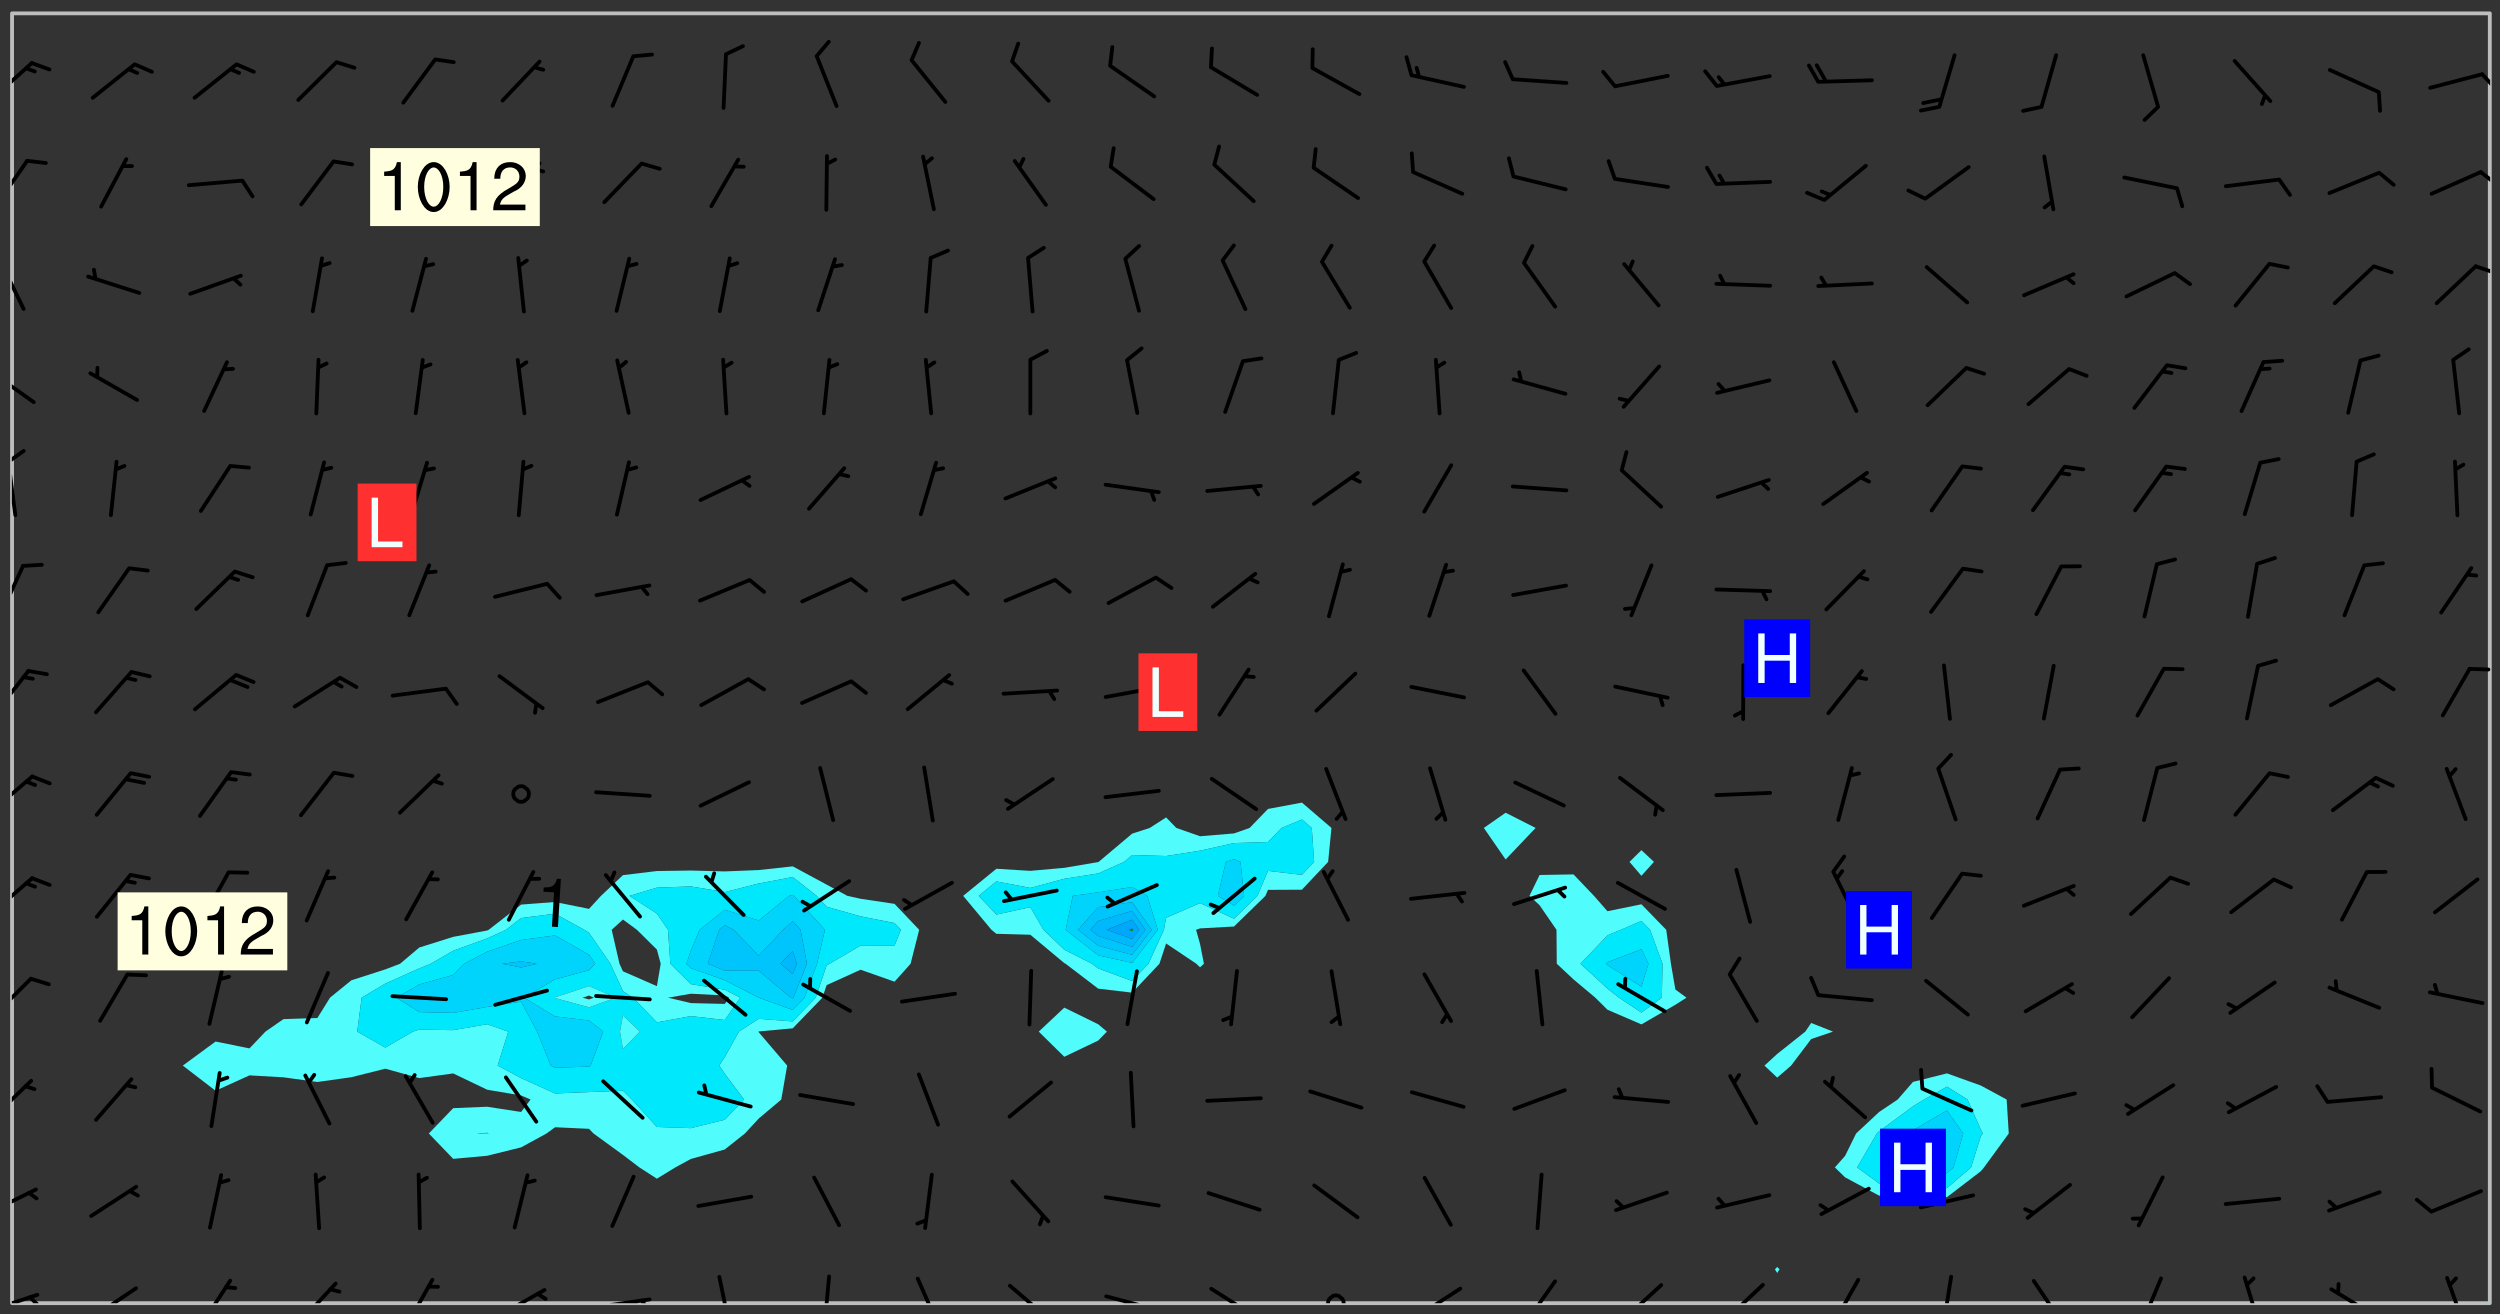 <svg xmlns="http://www.w3.org/2000/svg" role="img" xmlns:xlink="http://www.w3.org/1999/xlink" viewBox="142.45 309.95 326.84 171.84"><rect x="142.45" y="309.95" width="326.84" height="171.84" fill="#333333" stroke="none"/><defs><clipPath id="a"><path d="M144 311.672h1v168.656h-1zm0 0"/></clipPath><clipPath id="b"><path d="M144 311.672h324v168.656H144zm0 0"/></clipPath><clipPath id="c"><path d="M467 480h1v.328h-1zm0 0"/></clipPath><clipPath id="d"><path d="M467 311.672h1v168.656h-1zm0 0"/></clipPath><clipPath id="e"><path d="M144 478h4v2.328h-4zm0 0"/></clipPath><clipPath id="f"><path d="M146 479h2v1.328h-2zm0 0"/></clipPath><clipPath id="g"><path d="M154 478h7v2.328h-7zm0 0"/></clipPath><clipPath id="h"><path d="M168 477h5v3.328h-5zm0 0"/></clipPath><clipPath id="i"><path d="M181 477h6v3.328h-6zm0 0"/></clipPath><clipPath id="j"><path d="M195 477h5v3.328h-5zm0 0"/></clipPath><clipPath id="k"><path d="M207 478h7v2.328h-7zm0 0"/></clipPath><clipPath id="l"><path d="M212 478h3v2.328h-3zm0 0"/></clipPath><clipPath id="m"><path d="M220 479h8v1.328h-8zm0 0"/></clipPath><clipPath id="n"><path d="M226 479h2v1.328h-2zm0 0"/></clipPath><clipPath id="o"><path d="M236 476h3v4.328h-3zm0 0"/></clipPath><clipPath id="p"><path d="M249 476h3v4.328h-3zm0 0"/></clipPath><clipPath id="q"><path d="M262 476h4v4.328h-4zm0 0"/></clipPath><clipPath id="r"><path d="M274 477h7v3.328h-7zm0 0"/></clipPath><clipPath id="s"><path d="M286 479h9v1.328h-9zm0 0"/></clipPath><clipPath id="t"><path d="M300 478h7v2.328h-7zm0 0"/></clipPath><clipPath id="u"><path d="M315 479h4v1.328h-4zm0 0"/></clipPath><clipPath id="v"><path d="M327 478h7v2.328h-7zm0 0"/></clipPath><clipPath id="w"><path d="M341 477h6v3.328h-6zm0 0"/></clipPath><clipPath id="x"><path d="M354 477h6v3.328h-6zm0 0"/></clipPath><clipPath id="y"><path d="M367 477h7v3.328h-7zm0 0"/></clipPath><clipPath id="z"><path d="M381 477h5v3.328h-5zm0 0"/></clipPath><clipPath id="A"><path d="M396 476h2v4.328h-2zm0 0"/></clipPath><clipPath id="B"><path d="M408 477h5v3.328h-5zm0 0"/></clipPath><clipPath id="C"><path d="M422 476h4v4.328h-4zm0 0"/></clipPath><clipPath id="D"><path d="M435 476h4v4.328h-4zm0 0"/></clipPath><clipPath id="E"><path d="M446 478h8v2.328h-8zm0 0"/></clipPath><clipPath id="F"><path d="M462 476h4v4.328h-4zm0 0"/></clipPath><clipPath id="G"><path d="M144 465h4v4h-4zm0 0"/></clipPath><clipPath id="H"><path d="M144 451h3v6h-3zm0 0"/></clipPath><clipPath id="I"><path d="M144 437h3v7h-3zm0 0"/></clipPath><clipPath id="J"><path d="M144 424h3v6h-3zm0 0"/></clipPath><clipPath id="K"><path d="M144 411h3v6h-3zm0 0"/></clipPath><clipPath id="L"><path d="M144 397h3v7h-3zm0 0"/></clipPath><clipPath id="M"><path d="M465 397h3v1h-3zm0 0"/></clipPath><clipPath id="N"><path d="M144 383h2v8h-2zm0 0"/></clipPath><clipPath id="O"><path d="M144 370h1v8h-1zm0 0"/></clipPath><clipPath id="P"><path d="M144 368h2v3h-2zm0 0"/></clipPath><clipPath id="Q"><path d="M144 358h4v5h-4zm0 0"/></clipPath><clipPath id="R"><path d="M144 343h2v8h-2zm0 0"/></clipPath><clipPath id="S"><path d="M465 344h3v2h-3zm0 0"/></clipPath><clipPath id="T"><path d="M144 330h3v7h-3zm0 0"/></clipPath><clipPath id="U"><path d="M466 332h2v3h-2zm0 0"/></clipPath><clipPath id="V"><path d="M144 317h3v7h-3zm0 0"/></clipPath><clipPath id="W"><path d="M466 319h2v3h-2zm0 0"/></clipPath><g id="X" clip-path="url(#clip1)"><path fill="#fff" fill-opacity="0" fill-rule="evenodd" d="M0 0h1000v1000H0zm0 0"/><path fill="#d3d3d3" fill-opacity="0" fill-rule="evenodd" d="M162.152 355.867l-.234.293.059.234.117.172.176.234.293.348.113.059.117-.172.059-.234.176-.176.465-.176h.699l.234.293.289.816.059.176.176.23.352.234.699.699.172.176.234.348.234.41.289.582.41.465.23.234.234.176.117.23.176.293.172 1.164v.234l.059.289.059.117.117.117.348.41.117.172.176.176.176.234.117.172.172.352.059.234.234.406.234-.059-.176.176-.059.93h-.582l-.234-.113-.348.113-.117.117-.059.293-.059.176-.117.172-.465.293-.059.234-.059.113v.645l.059.172v.41l.059.059v.406l.059.406.117.176.059.059.23.641-.059.293v.699l-.059.582v.234l-.059.23-.055.352v1.922l.055.117h.426l-.367.117-.023.352.891 1.168 1.742.539 1.34.359v.539l.09.809.535.715 1.52.27.891-.086.09 1.164.535.18 1.16-.18 2.055-.984 1.16-.363 1.879-.176 1.695-.18-.18.719-1.516.086-1.25.09-.805.27-1.074.809.27.719.535.898-.18.625-.266.809.266 1.078.625.898.805.18 1.25-.18-.266.723.098.504.055.293v.172l.059.293v.406l.176.117.352.117h.406l.293-.176.113-.117.059-.117.117-.23.059-.176.352-.465.23-.176.176-.059.176.059.059.176.117.988.055.469.059.172.117.234.176.059.816.059h.289l.117.234.059.406.059.352v1.105l.117.293.117.348.289.699.176.352.582.754.352.176.172.059.469.234.641.465.348.234.293.176.293.055.23.062.816.348.293.176.113.172.352.352.117.176.523.641v.289l.059.352v.348l.059.352.059.289.117.059.172.059h.176l.582.234.176.117.176.289.176.234.113.234.293.23.117.117v.41l.059.055.289.234.234.117.059.117.117.172.059.117.23.234.059.176.234.059.117.059-.117.113-.059.117v.117l-.117.293-.117.289v.582l.176.117.117.059.059.117.117.117.113.059.176.348.059.352.059.406v.176l-.059.176-.117.699v.172l.117.176.293.293h.406l.176.117.117.172.117.293v.234h-.527l-.23-.234h-.234l-.176.059-.059.699.059.348.117.176.176.41.117.23.289.469.176.055h.523l.234.059.758.641.059.293v.234l.059.059.23.348v.352l-.117.172v.293l.293.289.293.176.172.059.293.176.293.117.582.406.289.234.293.176.219.16.016.012.23.176.641.523.176.234.117.176.176.176.113.172v.641l.117.176.469.117.582.117.234.059.23.113.293.117.113.059.586.352.289.172.176.062.176.055.176.059.699.352.289.176.234.055.289.176.234.117.641.406.293.117.172.059.234.059.41.059.23.059.234.117.059.172-.41.176.469.059.059.293.113.234.176.055.234.059.176.059.406.117.641.234.117.172.059.234v.176l-.059.117-.059.406.234.234.117.059.348.117.641.23.176.117.289.117.176.176.234.465.582 1.105.176.176.348.176.176.117.352.117 1.047.523.234.059.465.113.293.059.465.176.758.582.234.234.348.465.176.176.289.234.816.699.293.176.289.289.293.176.293.289.695.641.176.176.293.234.289.234.469.289.641.582.348.234.234.293.348.348.352.465.934.992.348.406.117.176.234.059.113.117.645.176.23.113.234.059.293.176.23.117.934.699.406.406.234.176.406.176.234.117.816.348.348.234.234.117.293.289.23.117.758.352.352.172.23.059.293.117.234.059.871.176h.816l.469.23.172.059.875.699.465.117.293.059.176.059.23.059.469.059.348.059.352.059.406.059h.293l.172.059v.23l.176.176h.293l.348.059.352.059.699.117h.641l.465-.234.293-.176.172-.117.41-.172.289-.176.934-.465.469-.293.523-.293.465-.172.465-.176 1.051-.465.289-.117.41-.117.289-.117.527-.176 1.516-.699.582-.348.289-.059.293-.059.348-.117.875-.23.352-.117h.113l.234-.059.875-.234.234-.059h.812l.352-.059.816-.117.172-.059.352-.055.293-.059.23-.059.816-.176.176-.059h.348l.234-.059.465-.117.758-.172.234-.059h.348l.41-.117.289-.059 1.285-.059h.289l.41-.059.23-.059h.176l.875-.117h.406l.41-.117h.348l.352-.113.871-.059h1.75l1.047.289.41.117.289.117.352.117.289.117 1.051.172.289.059h.293l.293.059.172.059.41.059.172.059.117.059h.117l.117.059.352.059h.113l.41.066 1.922.395 1.926.395 1.52.449 1.695.719 2.145.805 1.605-.719 1.43-.805 1.16-1.078 1.25-.449 3.035-.719 1.875-.359 2.145-1.348 2.234-1.254 2.5-1.258 1.695-.449 1.785-.18 1.16-.27.625.539 1.34-.27.715-.988.984-1.344.445-.18.805-.359 1.875-.539 1.785-.449 1.25-.27 1.16-.09 1.699-.09 1.961-.27 1.25-.09h.539l.625-.09h.891l2.145-.18 2.41-.18 2.59-.09 1.695.18 1.609.09 1.43.359 1.16.719 1.875.988 1.16 1.527.266.715.629.09.355.898.535.539.535 1.527 1.074.359h.535l-.805.535.09 1.707.715 2.695.891.805.895.988.715 1.258 1.785.539 1.52-.18.355 1.344 1.609-.805.98-.539.27.27.316-.215.219-.145.801.449.449-.359h.355l.535-.27.539-.719.535-.27.625-.988 1.16.449.84.371 1.395.617 1.695-.18h1.605l1.785.09.18-1.707.535-1.344.805.27.492.848.402.406-.09.539v.359l.715.449.711-.27h1.43l.359.988.445 1.258.715 1.344 1.25.629 1.695.629.715-.18.18-.539.98-.09.449.359.086 1.258-.266.629-.535.18v.539l.715.984.266.539.984.988.801 1.078-.266.359-.09.898-.625 2.332-.355 2.066-.09 1.793-.18.719-.09.539v1.438l-.98 1.883-.359 1.707-.535.898-.805 1.168-.266.539 2.055 1.254.086.359-.355.539-.09-.18v.809l.09 1.438-.445.715-1.074.094-.266.715.535.898.805.719 1.16.809 1.34.27.445.359-.355.449-1.789-.09-1.25-.449-.715-.719-.625-.09-.176 3.59-.188 1.309h89.359V311.703h-55.27v49.082l.762.125 3.289.543 2.023 2.836v2.754l2.352.332 2.348.332h4.051l-1.379 4.16-2.023.707-2.023.703-.543.344-2.594 1.617-.188.117-2.023-2.078-.73-2.742-2.672-2.078-1.375-3.5-.066-.082-1.957-2.672 2.75-1.418v-49.082H294.422v91.414l.117.031.133.012.074.074.105.047.09.059.086.059.09.059.297.297.059.09.031.117.027.117.016.137-.031.117-.059.09-.059.086-.043.105-.047.102-.027.121v.145l.176.27.148.148.074.086.074.074.043.105.062.09.059.086.043.105.059.09.047.102.043.105.059.086.117.18.074.074.062.086.059.09.043.105.059.09.059.086.062.09.059.09.043.102.117.18.074.074.059.086.074.074.09.059.105.047h.148l.133-.016.133.016.102-.047.074-.074.047-.102-.016-.133v-.148l-.047-.105-.027-.117-.047-.102-.027-.121-.043-.102-.062-.09-.043-.102-.043-.105-.031-.117-.016-.133-.012-.137.086-.059.059-.086.121-.031.043.105.016.133v.117l.059.102.059.09.09.059.148.148.059.09.043.105-.012.102.086.059.105.047.086.059.09.059.074.074-.117.027-.105.047-.086.059-.074.074-.059.09-.062.086-.027.121-.047.102-.043.105-.031.117-.012.133-.016.133v.148l.027.117.047.105.043.102.059.09.074.074.09.059.074.074.09.059.059.09.043.105.047.102.117.031.133.016h.148l.117-.031.105.043.043.105.047.102.027.121L299.5 410l.027.117.031.121.027.117.105.043.102.047.133-.016.148.148.062.086.074.074.07.074.09.062.105.043.102.043.117.031.137.016.117-.031.074-.074.027-.117-.012-.133-.031-.121-.027-.117.043-.105h.117l.09.062.117.027h.148l.133.016h.148l.133.016.133-.016h.148l.133-.016.133-.012.137.012.117-.027.133-.016.191-.059-.059.176-.016.133-.027.121-.016.133-.059.086-.133.016-.105.047-.105.043-.117.031-.117.027-.266.031h-.148l-.133.016-.074.074.059.086.148.148.117.18.074.07.09.062.09.059.086.059.09.059.102.043.105.062.105.043.086.059.105.047.102.043.18.117.059.09-.043.102-.047.105.016.133.223.223.059.09.043.102.031.121.043.102.016.133.031.117.012.137.031.117.148.148.102.043.105.043.117.031.133.016.137.016h.117l.117-.031.09-.059.043-.105.047-.102.043-.105.031-.117.012-.133v-.148l-.012-.133-.016-.133-.031-.117-.043-.105-.047-.105-.043-.102-.043-.105-.016-.133.016-.133.027-.117.031-.117.027-.121.047-.102.09-.059.086-.062.074-.074.09-.059.223-.223.059-.086.074-.074.117-.18.059-.086v-.148l-.074-.074-.102-.047-.105-.043-.102-.043-.059-.09-.047-.105-.027-.117.09-.059.117-.031.102-.043.18-.117.148-.148.012-.133-.012-.105-.09-.059-.133.016h-.148l-.133.016-.133-.016-.121-.031-.086-.059-.074-.074-.059-.09-.062-.086-.117-.18-.059-.086.031-.121.086-.059.121-.031.059-.086v-.121l-.031-.117-.059-.09-.059-.086-.047-.105-.027-.117-.016-.133.059-.09.074-.074.09-.059.117-.18.074-.074.059-.086.148-.148.121-.031.133-.016.133.016.074.074.043.105.016.133-.031.117-.117.031-.133.012-.148.148-.043.105-.047.102-.027.121-.031.117v.148l.031.117.043.105.059.09.074.07.074.074.117.031.121.027.117-.027.133-.016h.117l.09.059.074.074.047.105.059.086.102.047.133.016.105.043.086.059-.012.105-.074.074-.18.117-.059.09-.09.059-.07.074-.074.074-.062.09-.027.117-.016.133.016.133-.016.133v.148l.016.133.027.117.031.121.074.074.09.059.086.059.09.059.117.031v.086l-.102.047-.09.059-.266.031-.117.027h-.148l-.105.043-.102.047-.059.09-.062.234-.012.133-.031.121-.016.133v.293l-.012.133.012.137.016.133.133.016.133.012.121.031.086.059.074.074.047.105.043.102.016.133v.445l-.016.133v.445l.031.266.027.117.016.133.031.117.086.211.031.266v.148l-.031.117-.027.117-.031.121-.027.117-.031.117-.031.121-.012.133-.016.133.09.059.117-.031.102.016.047.105-.031.266v.441l-.043.105-.047.105-.043.102-.043.105-.059.086-.031.121-.043.117-.031.117-.016.133.016.133.059.09.105.047.086.059.059.086-.012.137-.031.117-.043.102v.445l-.016.133v.148l-.031.117-.043.105-.027.117-.047.105-.043.102-.031.121-.027.117-.031.133-.031.117-.027.117-.043.105-.031.117-.031.121-.012.133-.016.133v.297l.027.117v.148l.047.398.027.117.059.09.121.031h.148l.133-.016.059.09v.117l-.059.09-.09.059-.102.043-.105.047-.09.059-.086.059-.137.016-.117-.031-.133-.016-.102.047-.062.086-.012.137-.016.133-.031.117-.027.117-.016.133-.031.121v.297l.016.133.031.117v.148l.012.133v.148l-.027.117-.047.102-.027.121-.031.117-.059.09-.074.074-.102.043-.105.047-.117.027-.121.031-.102-.047.059-.086.105-.047.027-.117.031-.117.027-.121.031-.117v-.148l.016-.133-.031-.117-.043-.105-.105.016-.074.074-.102.043-.09.062-.074.074-.043.102-.016.133-.031.117L304.25 426l-.031.117-.027.117-.031.121-.027.117-.031.117-.043.105-.09.059h-.09l-.117-.031-.031-.086.016-.137-.031-.117v-.148l-.012-.133v-.148l-.062-.234-.027-.121-.043-.102-.047-.105-.059-.086-.059-.09-.043-.105-.062-.086-.148-.148-.07-.074-.105-.047-.105-.043-.102-.043-.297-.297-.09-.074-.086-.059-.105-.043-.09-.062-.086-.059-.105-.043-.09-.059-.086-.062-.074-.07-.105-.047-.086-.059-.105-.043-.09-.062-.102-.043-.105-.043-.086-.059-.105-.047-.105-.043-.102-.047-.09-.059-.102-.043-.105-.043-.09-.062-.117-.027-.133-.016-.133.016H299.75l-.133.016-.117-.031-.09-.059-.074-.074-.09-.059-.102-.047h-.148l-.121-.027-.102-.043-.074-.074-.117-.18-.09-.059-.102-.043-.09-.062-.105-.043-.09-.059-.086-.059-.105-.047-.059-.086-.059-.09-.043-.105-.047-.102-.074-.074-.086-.059-.074-.074-.09-.059-.223-.223-.043-.105-.031-.266.105-.043h.145l.105.043.074.074.09.059.086.059.105.047.09.059.148.148.07.074.148.148.062.086.074.074.086.059.074.074.09.062.09.059.086.059.27.176.102.047.105.043.102.043.047-.074.059-.086.074-.074.07-.074.105.043.074.074.059.09.043.102.047.105.043.105.121.027.117-.027.074-.09.043-.105.059-.09.074-.074.105-.043.117-.027.133.012.09.059.148.148.059.09.043.105.047.102.043.105.043.102.105.047.105.043.133.016.086-.059.059-.09.074-.074.105-.043.117.027.105.047.102.043.105.043.102.047.18.117v.117l-.016.133.016.133.016.137.059.086.102.047.121.027.117.031h.148l.117-.031.059-.09.18-.117.059-.09.074-.074.059-.086.117-.18.18-.117.117.031.09.059.043.074-.016.133v.117l.09.059h.148l.133-.016.133-.012.266-.031.105-.043.117-.031.121-.027.074-.074.07-.074.062-.09-.016-.105-.047-.102-.102-.043-.105-.016-.117.027-.266.031h-.148l-.074-.074-.09-.059-.117-.031-.117-.027-.133-.016h-.148l-.133.016h-.297l-.105-.047-.148-.148-.043-.102-.059-.09.223-.223.086-.059.105-.043.117-.031.133-.016.133.016.137.016.102.043.133-.012.09-.062.102-.043.062-.09-.047-.102-.09-.059-.117-.031-.102-.043-.059-.09-.062-.09v-.117l.016-.133.105-.047.074-.07v-.121l-.09-.059-.031-.117.09-.059.074-.074.043-.105.059-.09.047-.102.016-.133v-.148l-.047-.105-.043-.102-.09-.059-.133-.016-.102-.043-.137-.016-.117-.031h-.445l-.133-.016-.133-.012-.133-.016-.117-.031h-.148l-.133-.016-.133-.012-.266-.031-.121-.043-.086-.059-.074-.074v-.148l.012-.133.105-.047.102-.043.133-.016h.152l.133-.016h.293l.121.031.102.043.09.059.234.062.121-.047.09-.059.102-.043.133-.016.105.043.102.047.133.012.121-.027h.145l.121-.031.117-.027.105-.047.074-.074.086-.059.148-.148.059-.086.047-.105.027-.117.016-.105-.102-.043-.09-.059-.117-.031-.105-.043-.09-.062-.074-.086-.074-.074-.102-.043-.105-.047-.102-.043-.059-.09-.047-.102-.086-.211-.062-.086-.059-.09-.074-.074-.086-.059h-.27l-.117.031-.09.059-.102.043-.133.016-.105-.016-.027-.117-.062-.09-.117-.031-.102-.043-.148-.148-.031-.117-.016-.105.074-.074.18-.117.117-.027.117-.031.137.016.102.043.105.043.102.047.105.043.117.031.133.016.117.027.133.016.105-.016.09-.059-.074-.074-.105-.043-.074-.074-.074-.09-.148-.148-.086-.059-.09-.059-.074-.074-.09-.059-.102-.047-.121-.027-.102-.047-.105-.043-.117-.031-.102-.043-.121-.031h-.148l-.117.031-.105.043-.086.062-.18.117-.086.059-.09.059-.105.047-.086.059-.105.043-.102.043-.105.047-.074.074-.059.09-.059.086-.047.105-.059.086-.074.074-.133-.012-.117-.031h-.117l-.074.074-.09.059-.074.074-.09.059-.086.059-.105.047-.102.043-.137.016-.102-.043-.148-.148-.105-.047h-.086l-.105.047-.102.043-.121.031-.117-.031-.074-.074v-.117l.031-.121.074-.07.059-.09.074-.074.117-.031.105-.043h.293l.133-.016.137-.016.102-.043.09-.059.102-.047.09-.059.133-.012.09.059.133.012.09-.059.086-.059.105-.043.09-.059.086-.062.09-.059.148-.148.059-.086.059-.09.105-.043.133-.016.117.027.121.031.059-.059.059-.09.031-.266.027-.117.105.012.133.016.102-.043.09-.059.059-.09.074-.074.059-.09.047-.102.012-.133-.012-.133-.047-.105-.148-.148-.059-.09-.059-.086-.043-.105v-.445l.016-.133v-.148l.012-.133-.059-.059-.09.059-.102-.043-.18-.117-.086-.059-.062-.09-.059-.09-.074-.074-.086-.059-.121.031-.102.012-.105.047-.086.059-.105.043-.148.148-.09.059-.086.059-.09.062-.105.043-.133.016v-.121l.105-.043.117-.031.074-.07.043-.105v-.148l-.027-.117-.148-.148-.133-.016h-.148l-.117.031-.105.043-.102.043-.09.062-.117.027-.074-.074.012-.133-.043-.102-.043-.105-.09-.059-.117.027-.121.031-.117.031-.102.043-.121.031-.102.043-.105.043-.09.059-.102.016v-.117l.016-.133-.059-.09-.074.043-.148.148-.059.09-.074.074-.047.105-.043.102-.074.074-.059.09-.074.074-.059.086-.074.074-.09.062-.074.07-.074.074-.102.016-.133.016-.105-.043v-.121l.148-.148.043-.102.059-.09.047-.102.043-.105.059-.09.031-.117.043-.102.031-.121.027-.117.047-.105.043-.102.043-.105.074-.07.09-.062.09-.059.102-.043h.297l.266-.031.105-.043-.074-.074-.117-.031-.105-.043-.09-.059-.102-.047-.09-.059-.102-.043-.105-.043-.09-.062-.086-.059-.105-.043-.102-.043-.121-.031-.117-.031-.102-.043L297.5 410.25l-.102-.043-.09-.059-.043-.105-.016-.133.102-.043.133-.016.137.016.133-.016.102-.043.059-.09.016-.105-.09-.059-.074-.074-.102-.043-.09-.059-.148-.148-.043-.105-.016-.133v-.293l-.059-.09-.09-.059-.074-.074-.043-.105-.031-.117-.059-.09-.074-.074-.117-.027-.074-.074-.09-.059-.09-.062-.086-.059-.074-.074-.059-.086-.047-.105-.086-.059-.148-.148-.195-.059-.133.016-.102.043-.074.074-.047.102-.043.105-.059.09-.059.086-.297.297-.09.059h-.086l-.062-.086-.043-.105.031-.117.059-.09.027-.117-.012-.133-.09-.062-.105.047-.117.027-.117.031-.27.176-.102.047-.117.027-.105.047-.09.059-.102.043-.059-.086-.047-.105.016-.133.047-.105.07-.074.074-.07.059-.09v-.148l-.043-.105h-.238l-.102.047-.031.117-.027.117-.031.121-.074.043-.133.016-.074-.047-.043-.102-.043-.105-.047-.102-.043-.105-.121.031-.102.043-.133.016-.117.031-.105.043-.09.059-.102.047-.121.027-.133.016-.102-.043-.059-.09-.047-.105-.043-.102-.043-.105v-.117l.059-.09.086-.059.18-.117.102-.047.105-.043.105-.059.102-.043.09-.062.102-.043.105-.059.102-.047.09-.059.105-.043.102-.043.09-.062.102-.043.137-.016.117.031.102.043.121.031.102.043.105.047.102.043.105.043.102.047.105.043.102.043.105.047.086.059.105.043.117.031.105.043.102.047.09.059.105.043.102.043.105.047.117.027.102.047.121.027h.148l.086-.059.016-.102.059-.09-.027-.117-.074-.074-.117-.18-.074-.074-.09-.074-.18-.117-.086-.059-.105-.043-.102-.047-.27-.176-.059-.09-.074-.074-.059-.09-.043-.102-.031-.117-.016-.137v-.562l-.012-.133-.016-.133-.031-.117-.016-.133-.012-.133-.031-.121-.223-.223-.059-.086-.016-.105.031-.117.133-.016v-91.414H172.992v1.453l-.059.234-.352 1.051-.172.523-.117.348-.176.41-.117.172-.234.293-.23.059h-.352l-.117.059-.23.406v.293l.117.176.23.23.117.234.641.758.293.465.176.234.23.352.234.348.641.816.176.465.172.41.117.695.176.469.117 1.398.059.465v.875l.117 1.047v4.781l-.059.465-.352 1.281-.176.523-.113.41-.352.93L172.934 336l-.234.582-.117.176-.172.348-.176.406-.352.816-.059.293-.113.293-.117.289-.059.176-.117.875-.059.406-.059.117-.059.176-.059.172-.23.527-.117.172v.234l-.117.234-.059.172-.176.586v.289l-.059.176v.293l-.059.113-.059.527v.172l-.055.234v2.621l-.176.816-.117.176-.176.234-.117.172-.113.234-.586.934-.23.289-.293.465-.176.234-.289.352-.352.699-.113.23-.176.41-.176.23-.406.527-.816.699-.293.172-.289.234-.176.117-.176.176-.523.406-.527.176-.172.176-.234.055-.641.176h-.758m12.211 31.023l-1.074.449.359.895 1.25-.715.445-.539-.98-.09"/><path fill="#d3d3d3" fill-opacity="0" fill-rule="evenodd" d="M201.508 416.598h-.895l.449.629.98.359.805-.09.445-.988-.176.09-.715-.355-.895.355m154.621 59.07l-.059-.523v-.293l.113-.293.059-.23.469-.469h.113l.117-.113.117-.059h.176l.234-.059h.348l.234.059.117.059.23.172.059.176.117.582v.293l-.117.176-.172.289-.176.176-.527.523-.23.234-.117.059h-.176l-.117-.059-.406-.293-.176-.117-.117-.059-.059-.113-.055-.117m6.641-10.957l-.059-.172v-1.109l.059-.172.176-.059.172-.059h.176l.234-.059.117.059.059.699-.059.172-.117.176-.117.059-.234.523-.113.059h-.234l-.059-.117m9.613-14.391l-.117-.176v-.699l.293-.875.117-.172.176-.352.113-.23.117-.293.352-.758.117-.23.172-.234h.176l.117-.059h.641l.117.059.234.234.172.113.352.293.117.117.113.176v.113l.117.059.117.117v.699l-.059.176v.23l-.059.176-.348 1.051-.117.23-.117.234-.117.059-.23.234-.641.289h-.875l-.41-.117-.641-.465"/><path fill="none" stroke="#bebebe" stroke-linecap="round" stroke-linejoin="round" stroke-miterlimit="10" stroke-width=".5" d="M467.957 311.695H144.027v168.625h323.93v-168.625"/><g clip-path="url(#a)"><path fill="#fff" fill-opacity="0" fill-rule="evenodd" d="M144 475.891v4.438h.004H144V311.672h.004H144v164.219"/></g><g clip-path="url(#b)"><path fill="#fff" fill-opacity="0" fill-rule="evenodd" d="M144.004 480.328V311.672h102.078v111.539l-4.438.484-4.438.18-4.441-.117-4.438.066-4.438.535-2.875 2.711-1.562 1.699-4.438-.895-4.441.336-4.238 3.297-.199.09-4.438.832-4.438 1.395-2.508 2.121-1.934.738-4.438 1.426-2.793 2.273-1.645 2.656-4.438.145-2.359 1.637-2.082 2.191-4.438-.895-4.281 3.145 4.281 3.285 4.438-2.008 4.441.254 4.438.613 4.438-.625 4.438-1.113 4.441 1.227 4.438-.609 4.438 2.129 4.438.75 1.242.535-1.242 1.625-4.438-.684-4.438.184-3.188 3.312 3.188 3.316 4.438-.402 4.438-1.098 3.324-1.816 1.117-.816 4.438.207.586.609 3.852 2.801 2.148 1.637 2.289 1.473 2.402-1.473 2.035-1.105 4.441-1.242 2.629-2.09 1.809-1.957 2.945-2.48.77-4.438-3.715-4.363-.039-.078.039-.023 4.438-.406 3.883-4.008.555-1.641 4.438-2.016 4.441 1.566 2.098-2.348 1.121-4.438-3.219-3.391-4.441-.664-1.734-.383-2.703-1.469-4.438-2.391V311.672h66.574V414.875l-4.438.832-2.402 2.484-2.035.715-4.438.371-3.105-1.086-1.336-1.379-2.145 1.379-2.293.742-4.387 3.695-.051.023-4.438.754-4.438.395-4.441-.27-4.34 3.539 3.699 4.438.641.523 4.441.125 4.438 3.703v5.824l-3.34 3.137 3.34 3.289 4.438-2.121 1.137-1.168-1.137-.961-4.438-2.176v-5.824l.168.086 4.27 3.258 4.438.523 3.566-3.781.871-2.648 3.949 2.648.492.469.504-.469-.504-2.57-.523-1.867.523-.184 4.438-.246 4.109-4.008.328-.781 4.438-.023 3.43-3.637.434-4.438-3.863-3.316V311.672h26.633v104.531l-2.848 1.988 2.848 4.125 3.922-4.125-3.922-1.988V311.672h8.875v112.594l-4.438.078-1.32 2.727 1.32 1.223 2.215 3.215.035 4.438 2.188 2.047 2.852 2.391 1.586 1.574 4.441 1.918 4.438-2.566 1.453-.926-1.453-1.066-.578-3.371-.617-4.438-3.242-3.336-4.441.906-1.762-2.008-2.676-2.805V311.672h8.879v109.422l-1.559 1.535 1.559 1.82 1.637-1.82-1.637-1.535V311.672h22.191V443.688l-.77 1.133-3.672 2.918-1.664 1.523 1.664 1.57v24.758l-.297.301.297.484.305-.484-.305-.301v-24.758l1.816-1.57 2.625-3.473 2.859-.969-2.859-1.133V311.672h17.75v138.605l-4.438 1.117-2.004 2.305-2.434 1.633-3 2.805-1.438 2.922-1.34 1.516 1.34 1.301 4.438 2.383 4.438.402 4.438-.199 4.441-3.402.402-.484 3.238-4.438-.277-4.438-3.363-1.824-4.441-1.598V311.672h71.012v168.367l-.266.289H144.004"/></g><path fill="#50fcfc" fill-rule="evenodd" d="M170.629 452.547l-4.281-3.285 4.281-3.145 4.438.895 2.082-2.191 2.359-1.637 4.438-.145 1.645-2.656 2.793-2.273 4.438-1.426 1.934-.738 2.508-2.121 4.438-1.395 4.438-.832.199-.09 4.238-3.297 4.441-.336 4.438.895 1.562-1.699 2.875-2.711v5.805l-1.473 1.344 1.02 4.438.453.988 4.438 1.938.496-2.926-.496-1.852-2.613-2.586-1.824-1.344v-5.805l4.438-.535 4.438-.066 4.441.117 4.438-.18 4.438-.484v1.398l-4.438.84-4.438 1.129-4.441-.742-4.438.16-3.586 1.074 3.586 2.316 1.449 2.121.309 4.438 2.68 2.664v1.254l-2.977.52 2.977.707 4.441.109.562-.816-.562-.289-4.441-.23v-1.254l4.441.734 2.016 1.039-2.016 2.918-4.441-.508-4.438.816-3.141-3.227-1.297-.852-1.641-3.586-2.797-4.047-.629-.391-3.809-2.105-4.441.57-1.973 1.535-2.465 1.129-4.438 1.605-2.934 1.703-1.504.609-4.441 1.988-3.09 1.84-.578 4.438 3.668 2.09 3.609-2.09.832-.262 4.438.07 4.438-.777 2.762.969-1.391 4.441 3.066 1.637 4.441 2.012 4.438-.191 4.438-.172 1.18 1.152 3.258 3.586 4.438.156 4.441-1.102 2.52-2.641-2.52-3.363-.73-1.074.73-1.121 1.848-3.32 2.59-1.676 4.438.344 3.004-3.105 1.434-4.227.375-.211 4.062-2.375 4.441-.004.832-2.059-.832-.875-4.441-.883-4.438-1.25-1.312-1.43-3.125-2.461v-1.398l4.438 2.391 2.703 1.469 1.734.383 4.441.664 3.219 3.391-1.121 4.438-2.098 2.348-4.441-1.566-4.438 2.016-.555 1.641-3.883 4.008-4.438.406-.039.023.039.078 3.715 4.363-.77 4.438-2.945 2.48-1.809 1.957-2.629 2.09-4.441 1.242-2.035 1.105-2.402 1.473-2.289-1.473-2.148-1.637-3.852-2.801-.586-.609-4.438-.207-1.117.816-3.324 1.816-4.438 1.098-4.438.402-3.188-3.316 3.188-3.312 4.438-.184v3.41l-1.352.086 1.352.07.18-.07-.18-.086v-3.41l4.438.684 1.242-1.625-1.242-.535-4.438-.75-4.438-2.129-4.438.609-4.441-1.227-4.438 1.113-4.438.625-4.438-.613-4.441-.254-4.438 2.008"/><path fill="#00e8fc" fill-rule="evenodd" d="M192.82 446.91l-3.668-2.09.578-4.438 3.09-1.84 4.441-1.988 1.504-.609 2.934-1.703 4.438-1.605 2.465-1.129 1.973-1.535 4.441-.57v2.84l-4.441.598-4.438 1.527-3.004 1.578-1.434 1.465-4.438 1.246-2.973 1.727 2.973 1.883 4.438.105 4.438-.777 4.438-.699 2.094 3.926 1.789 4.441.559.273 4.438-.137.211-.137 1.648-4.441-1.859-1.457-4.438-.531-4.059-2.449 4.059-2.395 4.438-1.195v2.07l-4.438 1.477-.074.043.074.047 4.438 1.215 3.5-1.262-3.5-1.52v-2.07l.812-.848-.812-1.18-4.438-2.523v-2.84l3.809 2.105.629.391 2.797 4.047 1.641 3.586v3.184L223.5 444.82l.391 2.27 2.211-2.27-2.211-2.105v-3.184l1.297.852 3.141 3.227 4.438-.816 4.441.508 2.016-2.918-2.016-1.039-4.441-.734-2.68-2.664-.309-4.438-1.449-2.121-3.586-2.316 3.586-1.074 4.438-.16 4.441.742 4.438-1.129 4.438-.84v2.332l-.484.129-3.953 3.219-4.438-1.406-3.305 2.625-1.137 2.734-.578 1.703.578.578 4.441 1.574 4.438 2.285 4.438 1.598 1.547-1.598 1.637-4.438 1.035-4.438-4.055-4.438-.164-.129v-2.332l3.125 2.461 1.312 1.43 4.438 1.25 4.441.883.832.875-.832 2.059-4.441.004-4.062 2.375-.375.211-1.434 4.227-3.004 3.105-4.438-.344-2.59 1.676-1.848 3.32-.73 1.121.73 1.074 2.52 3.363-2.52 2.641-4.441 1.102-4.438-.156-3.258-3.586-1.18-1.152-4.438.172-4.438.191-4.441-2.012-3.066-1.637 1.391-4.441-2.762-.969-4.438.777-4.438-.07-.832.262-3.609 2.09"/><path fill="#00d4fc" fill-rule="evenodd" d="M197.262 442.266l-2.973-1.883 2.973-1.727 4.438-1.246 1.434-1.465 3.004-1.578 4.438-1.527v2.789l-2.492.316 2.492.496 2.062-.496-2.062-.316v-2.789l4.441-.598 4.438 2.523.812 1.18-.812.848-4.438 1.195-4.059 2.395 4.059 2.449 4.438.531 1.859 1.457-1.648 4.441-.211.137-4.438.137-.559-.273-1.789-4.441-2.094-3.926-4.438.699-4.438.777-4.438-.105"/><path fill="#00e8fc" fill-rule="evenodd" d="M206.137 458.207l-1.352-.07 1.352-.086.18.086-.18.07"/><path fill="#00c4fc" fill-rule="evenodd" d="M210.574 436.441l-2.492-.496 2.492-.316 2.062.316-2.062.496"/><path fill="#50fcfc" fill-rule="evenodd" d="M215.016 440.34l-.074.043.074.047 4.438 1.215 3.5-1.262-3.5-1.52v1.242l.641.277-.641.234-.836-.234.836-.277v-1.242l-4.438 1.477"/><path fill="#fff" fill-opacity="0" fill-rule="evenodd" d="M219.453 440.105l-.836.277.836.234.641-.234-.641-.277m4.438-9.941l-1.473 1.344 1.02 4.438.453.988 4.438 1.938.496-2.926-.496-1.852-2.613-2.586-1.824-1.344"/><path fill="#50fcfc" fill-rule="evenodd" d="M223.891 442.715l-.391 2.105.391 2.27 2.211-2.27-2.211-2.105"/><path fill="#fff" fill-opacity="0" fill-rule="evenodd" d="M232.766 439.863l-2.977.52 2.977.707 4.441.109.562-.816-.562-.289-4.441-.23"/><path fill="#00d4fc" fill-rule="evenodd" d="M232.766 436.523l-.578-.578.578-1.703 1.137-2.734 3.305-2.625 4.438 1.406 3.953-3.219.484-.129v3.438l-1.238 1.129-3.199 3.383-3.293-3.383-1.145-.59-.742.59-1.484 4.438 2.227.906 4.438.008 4.195 3.523.242.086.086-.086 1.781-4.438-.84-4.438-1.027-1.129v-3.438l.164.129 4.055 4.438-1.035 4.438-1.637 4.438-1.547 1.598-4.438-1.598-4.438-2.285-4.441-1.574"/><path fill="#00c4fc" fill-rule="evenodd" d="M237.207 436.852l-2.227-.906 1.484-4.438.742-.59 1.145.59 3.293 3.383 3.199-3.383 1.238-1.129v3.879l-1.598 1.688 1.598 1.359.547-1.359-.547-1.688v-3.879l1.027 1.129.84 4.438-1.781 4.438-.086.086-.242-.086-4.195-3.523-4.438-.008"/><path fill="#00b8fc" fill-rule="evenodd" d="M246.082 437.305l-1.598-1.359 1.598-1.688.547 1.688-.547 1.359"/><path fill="#50fcfc" fill-rule="evenodd" d="M272.07 431.508l-3.699-4.438 4.34-3.539 4.441.27 4.438-.395 4.438-.754.051-.023 4.387-3.695 2.293-.742 2.145-1.379 1.336 1.379 3.105 1.086 4.438-.371 2.035-.715 2.402-2.484 4.438-.832v2.211L310 418.191l-1.781 1.836-4.438.141-4.438.992-4.441.703-4.438-.129-1.062.895-3.375 1.508-4.438.699-4.438 1.199-4.441-.855-2.316 1.891 2.316 2.445 4.441-.969 1.707 2.961 2.73 2.598 3.629 1.84.809.617 4.438 1.641 2.125-2.258 2.027-4.438.285-1.574 4.441-1.922 4.438 2.047 3.062-2.988 1.375-3.266 4.438.52 1.602-1.695-.312-4.438-1.289-1.105V414.875l3.863 3.316-.434 4.438-3.43 3.637-4.438.023-.328.781-4.109 4.008-4.438.246-.523.184.523 1.867.504 2.57-.504.469-.492-.469-3.949-2.648-.871 2.648-3.566 3.781-4.438-.523-4.27-3.258-.168-.086-4.438-3.703-4.441-.125-.641-.523"/><path fill="#00e8fc" fill-rule="evenodd" d="M272.711 429.516l-2.316-2.445 2.316-1.891 4.441.855 4.438-1.199 4.438-.699 3.375-1.508 1.062-.895v4.18l-4.438.695-3.324.461-.938 4.438 4.262 3.348 4.438.973 3.348-4.32-1.375-4.438-1.973-1.156v-4.18l4.438.129 4.441-.703 4.438-.992v2.105l-1.07.355-1.043 4.441 2.113 1.281 1.316-1.281-.469-4.441-.848-.355v-2.105l4.438-.141L310 418.191l2.656-1.105 1.289 1.105.312 4.438-1.602 1.695-4.438-.52-1.375 3.266-3.062 2.988-4.438-2.047-4.441 1.922-.285 1.574-2.027 4.438-2.125 2.258-4.438-1.641-.809-.617-3.629-1.84-2.73-2.598-1.707-2.961-4.441.969"/><path fill="#50fcfc" fill-rule="evenodd" d="M281.59 448.109L278.25 444.82l3.34-3.137 4.438 2.176 1.137.961-1.137 1.168-4.438 2.121"/><path fill="#00d4fc" fill-rule="evenodd" d="M286.027 434.855l-4.262-3.348.938-4.438 3.324-.461 4.438-.695v1.977l-4.438.652-2.645 2.965 2.645 2.078 4.438 1.199 2.539-3.277-2.539-3.617v-1.977l1.973 1.156 1.375 4.438-3.348 4.32-4.438-.973"/><path fill="#00c4fc" fill-rule="evenodd" d="M286.027 433.586l-2.645-2.078 2.645-2.965 4.438-.652v1.148l-4.438 1.312-1.031 1.156 1.031.809 4.438 1.426 1.734-2.234-1.734-2.469v-1.148l2.539 3.617-2.539 3.277-4.438-1.199"/><path fill="#00b8fc" fill-rule="evenodd" d="M286.027 432.316l-1.031-.809 1.031-1.156 4.438-1.312v1.148l-3.371 1.32 3.371 1.195.926-1.195-.926-1.32v-1.148l1.734 2.469-1.734 2.234-4.438-1.426"/><path fill="#00a8fc" fill-rule="evenodd" d="M290.465 432.703l-3.371-1.195 3.371-1.32v1.152l-.43.168.43.152.121-.152-.121-.168v-1.152l.926 1.32-.926 1.195"/><path fill="#009800" fill-rule="evenodd" d="M290.465 431.66l-.43-.152.43-.168.121.168-.121.152"/><path fill="#00d4fc" fill-rule="evenodd" d="M303.781 428.352l-2.113-1.281 1.043-4.441 1.07-.355.848.355.469 4.441-1.316 1.281"/><path fill="#50fcfc" fill-rule="evenodd" d="M339.289 422.316l-2.848-4.125 2.848-1.988 3.922 1.988-3.922 4.125m4.438 5.977l-1.32-1.223 1.32-2.727 4.438-.078 2.676 2.805 1.762 2.008 4.441-.906v2.172l-2.699 1.164-1.742.727-3.527 3.711 3.527 3.25 1.508 1.188 2.934 1.945 2.668-1.945.09-4.438-1.629-4.438-1.129-1.164v-2.172l3.242 3.336.617 4.438.578 3.371 1.453 1.066-1.453.926-4.438 2.566-4.441-1.918-1.586-1.574-2.852-2.391-2.188-2.047-.035-4.438-2.215-3.215"/><path fill="#00e8fc" fill-rule="evenodd" d="M352.602 439.195l-3.527-3.25 3.527-3.711 1.742-.727 2.699-1.164v3.703l-4.441 1.691-.195.207.195.184 4.441 2.809.926-2.992-.926-1.898v-3.703l1.129 1.164 1.629 4.438-.09 4.438-2.668 1.945-2.934-1.945-1.508-1.188"/><path fill="#00d4fc" fill-rule="evenodd" d="M352.602 436.129l-.195-.184.195-.207 4.441-1.691.926 1.898-.926 2.992-4.441-2.809"/><path fill="#50fcfc" fill-rule="evenodd" d="M357.043 424.449l-1.559-1.82 1.559-1.535 1.637 1.535-1.637 1.82m17.75 26.383l-1.664-1.57 1.664-1.523 3.672-2.918.77-1.133 2.859 1.133-2.859.969-2.625 3.473-1.816 1.57m0 25.543l-.297-.484.297-.301.305.301-.305.484m8.879-12.5l-1.34-1.301 1.34-1.516 1.438-2.922 3-2.805 2.434-1.633 2.004-2.305 4.438-1.117v1.738l-2.988 1.684-1.449.879-4.438 3.285-.293.273-2.574 4.438 2.867 2.098 4.438 1.262 4.438-.656 3.148-2.703 1.293-4.113.25-.324-.25-.473-1.746-3.965-2.695-1.684v-1.738l4.441 1.598 3.363 1.824.277 4.438-3.238 4.438-.402.484-4.441 3.402-4.438.199-4.438-.402-4.438-2.383"/><path fill="#00e8fc" fill-rule="evenodd" d="M388.109 464.672l-2.867-2.098 2.574-4.438.293-.273 4.438-3.285 1.449-.879 2.988-1.684v3.117l-4.438 2.578-.562.426-3.414 4.438 3.977 2.148 4.438-1.414.855-.734 1.277-4.438-2.133-3.004v-3.117l2.695 1.684 1.746 3.965.25.473-.25.324-1.293 4.113-3.148 2.703-4.438.656-4.438-1.262"/><path fill="#00d4fc" fill-rule="evenodd" d="M392.547 464.723l-3.977-2.148 3.414-4.438.562-.426v2.77l-1.73 2.094 1.73.938 2.449-.938-2.449-2.094v-2.77l4.438-2.578 2.133 3.004-1.277 4.438-.855.734-4.438 1.414"/><path fill="#00c4fc" fill-rule="evenodd" d="M392.547 463.512l-1.73-.938 1.73-2.094 2.449 2.094-2.449.938"/><g clip-path="url(#c)"><path fill="#50fcfc" fill-rule="evenodd" d="M467.996 480.039v.289h-.266l.266-.289"/></g><g clip-path="url(#d)"><path fill="#fff" fill-opacity="0" fill-rule="evenodd" d="M467.996 311.672H468v168.367-168.367h-.004"/></g><path fill="#fff" fill-opacity="0" fill-rule="evenodd" d="M211.277 432.727l5.832.359.609-9.941-5.828-.359-.613 9.941"/><path fill-rule="evenodd" d="M215.27 424.832l.508.031-.387 6.281-.785-.047.277-4.484-1.387-.082.035-.555.562-.031.254-.039.234-.074.211-.129.188-.199.16-.285.129-.387"/><g clip-path="url(#e)"><path fill="none" stroke="#000" stroke-linecap="round" stroke-linejoin="round" stroke-miterlimit="10" stroke-width=".5" d="M147.336 479.227l-6.672 2.207"/></g><g clip-path="url(#f)"><path fill="none" stroke="#000" stroke-linecap="round" stroke-linejoin="round" stroke-miterlimit="10" stroke-width=".5" d="M146.363 479.547l.891.848"/></g><g clip-path="url(#g)"><path fill="none" stroke="#000" stroke-linecap="round" stroke-linejoin="round" stroke-miterlimit="10" stroke-width=".5" d="M160.234 478.371l-5.836 3.914"/></g><g clip-path="url(#h)"><path fill="none" stroke="#000" stroke-linecap="round" stroke-linejoin="round" stroke-miterlimit="10" stroke-width=".5" d="M172.547 477.383l-3.832 5.891"/></g><path fill="none" stroke="#000" stroke-linecap="round" stroke-linejoin="round" stroke-miterlimit="10" stroke-width=".5" d="M171.988 478.238l1.223.109"/><g clip-path="url(#i)"><path fill="none" stroke="#000" stroke-linecap="round" stroke-linejoin="round" stroke-miterlimit="10" stroke-width=".5" d="M186.336 477.754l-4.781 5.152"/></g><path fill="none" stroke="#000" stroke-linecap="round" stroke-linejoin="round" stroke-miterlimit="10" stroke-width=".5" d="M185.641 478.504l1.184.312"/><g clip-path="url(#j)"><path fill="none" stroke="#000" stroke-linecap="round" stroke-linejoin="round" stroke-miterlimit="10" stroke-width=".5" d="M198.98 477.266l-3.441 6.125"/></g><path fill="none" stroke="#000" stroke-linecap="round" stroke-linejoin="round" stroke-miterlimit="10" stroke-width=".5" d="M198.48 478.156l1.227.027"/><g clip-path="url(#k)"><path fill="none" stroke="#000" stroke-linecap="round" stroke-linejoin="round" stroke-miterlimit="10" stroke-width=".5" d="M213.633 478.598l-6.117 3.461"/></g><g clip-path="url(#l)"><path fill="none" stroke="#000" stroke-linecap="round" stroke-linejoin="round" stroke-miterlimit="10" stroke-width=".5" d="M212.742 479.102l1.035.66"/></g><g clip-path="url(#m)"><path fill="none" stroke="#000" stroke-linecap="round" stroke-linejoin="round" stroke-miterlimit="10" stroke-width=".5" d="M227.367 479.832l-6.953.992"/></g><g clip-path="url(#n)"><path fill="none" stroke="#000" stroke-linecap="round" stroke-linejoin="round" stroke-miterlimit="10" stroke-width=".5" d="M226.355 479.977l.723.992"/></g><g clip-path="url(#o)"><path fill="none" stroke="#000" stroke-linecap="round" stroke-linejoin="round" stroke-miterlimit="10" stroke-width=".5" d="M237.918 483.77l-1.426-6.883"/></g><g clip-path="url(#p)"><path fill="none" stroke="#000" stroke-linecap="round" stroke-linejoin="round" stroke-miterlimit="10" stroke-width=".5" d="M250.199 483.828l.645-7"/></g><g clip-path="url(#q)"><path fill="none" stroke="#000" stroke-linecap="round" stroke-linejoin="round" stroke-miterlimit="10" stroke-width=".5" d="M265.246 483.547l-2.82-6.438"/></g><g clip-path="url(#r)"><path fill="none" stroke="#000" stroke-linecap="round" stroke-linejoin="round" stroke-miterlimit="10" stroke-width=".5" d="M279.82 482.613l-5.336-4.57"/></g><g clip-path="url(#s)"><path fill="none" stroke="#000" stroke-linecap="round" stroke-linejoin="round" stroke-miterlimit="10" stroke-width=".5" d="M293.859 481.234l-6.789-1.812"/></g><g clip-path="url(#t)"><path fill="none" stroke="#000" stroke-linecap="round" stroke-linejoin="round" stroke-miterlimit="10" stroke-width=".5" d="M306.75 482.211l-5.938-3.766"/></g><g clip-path="url(#u)"><path fill="none" stroke="#000" stroke-linecap="round" stroke-linejoin="round" stroke-miterlimit="10" stroke-width=".5" d="M318.117 480.328l-.02-.199-.059-.191-.094-.176-.457-.379-.191-.059-.199-.02-.203.02-.191.059-.457.379-.094.176-.059.191-.02.199.02.199.059.191.094.18.457.375.191.059.203.02.199-.02.191-.059.457-.375.094-.18.059-.191.02-.199"/></g><g clip-path="url(#v)"><path fill="none" stroke="#000" stroke-linecap="round" stroke-linejoin="round" stroke-miterlimit="10" stroke-width=".5" d="M327.457 482.234l5.906-3.812"/></g><g clip-path="url(#w)"><path fill="none" stroke="#000" stroke-linecap="round" stroke-linejoin="round" stroke-miterlimit="10" stroke-width=".5" d="M341.691 483.195l4.066-5.73"/></g><g clip-path="url(#x)"><path fill="none" stroke="#000" stroke-linecap="round" stroke-linejoin="round" stroke-miterlimit="10" stroke-width=".5" d="M354.449 482.699l5.184-4.742"/></g><g clip-path="url(#y)"><path fill="none" stroke="#000" stroke-linecap="round" stroke-linejoin="round" stroke-miterlimit="10" stroke-width=".5" d="M367.789 482.727l5.137-4.797"/></g><g clip-path="url(#z)"><path fill="none" stroke="#000" stroke-linecap="round" stroke-linejoin="round" stroke-miterlimit="10" stroke-width=".5" d="M381.949 483.391l3.445-6.125"/></g><g clip-path="url(#A)"><path fill="none" stroke="#000" stroke-linecap="round" stroke-linejoin="round" stroke-miterlimit="10" stroke-width=".5" d="M396.438 483.801l1.098-6.941"/></g><g clip-path="url(#B)"><path fill="none" stroke="#000" stroke-linecap="round" stroke-linejoin="round" stroke-miterlimit="10" stroke-width=".5" d="M412.262 483.246l-3.922-5.832"/></g><g clip-path="url(#C)"><path fill="none" stroke="#000" stroke-linecap="round" stroke-linejoin="round" stroke-miterlimit="10" stroke-width=".5" d="M422.254 483.566l2.723-6.477"/></g><g clip-path="url(#D)"><path fill="none" stroke="#000" stroke-linecap="round" stroke-linejoin="round" stroke-miterlimit="10" stroke-width=".5" d="M435.902 476.969l2.059 6.719"/></g><path fill="none" stroke="#000" stroke-linecap="round" stroke-linejoin="round" stroke-miterlimit="10" stroke-width=".5" d="M436.203 477.945l.867-.867"/><g clip-path="url(#E)"><path fill="none" stroke="#000" stroke-linecap="round" stroke-linejoin="round" stroke-miterlimit="10" stroke-width=".5" d="M447.242 478.504l6.008 3.648"/></g><path fill="none" stroke="#000" stroke-linecap="round" stroke-linejoin="round" stroke-miterlimit="10" stroke-width=".5" d="M448.117 479.035l.07-1.223"/><g clip-path="url(#F)"><path fill="none" stroke="#000" stroke-linecap="round" stroke-linejoin="round" stroke-miterlimit="10" stroke-width=".5" d="M462.371 477.023l2.383 6.609"/></g><path fill="none" stroke="#000" stroke-linecap="round" stroke-linejoin="round" stroke-miterlimit="10" stroke-width=".5" d="M462.719 477.984l.82-.91"/><g clip-path="url(#G)"><path fill="none" stroke="#000" stroke-linecap="round" stroke-linejoin="round" stroke-miterlimit="10" stroke-width=".5" d="M147.148 465.457l-6.297 3.113"/></g><path fill="none" stroke="#000" stroke-linecap="round" stroke-linejoin="round" stroke-miterlimit="10" stroke-width=".5" d="M146.234 465.91l.996.715m13.035-1.523l-5.898 3.824m5.039-3.266l1.07.594m10.887-2.676l-1.465 6.871m1.25-5.871l1.18-.34m11.391-.73l.453 7.012m-.387-5.992l1.043-.645m12.352-.383l.16 7.027m-.137-6.004l1.07-.602m13.145-.32l-1.684 6.824m1.438-5.832l1.191-.297m12.922-.508l-2.789 6.449m18.168-3.832l-6.918 1.215m18.406 2.504l-3.266-6.223M263.398 470.5l.875-6.973m-.75 5.957l-1.145.438M279.5 469.625l-4.699-5.223m4.016 4.465l-.418 1.152m15.539-2.457l-6.941-1.098m20.125 1.637l-6.68-2.176m19.484 3.172l-5.66-4.168m17.859 5.152l-3.426-6.137m14.758 6.57l.539-7.004m9.723 4.645l6.645-2.285m-5.68 1.953l-.895-.84m13.148.84l6.836-1.621m-5.84 1.387l-.812-.922m13.453 2.004l6.195-3.316m-5.297 2.832l-1.016-.684m13.105.297l6.848-1.574m-5.852 1.348l-.805-.926m13.773 2.52l5.547-4.309m-4.738 3.684l-1.121-.504m14.832 2.117l3.141-6.285m-2.684 5.371l-1.227.031m12.156-1.914l6.996-.691m6.512 1.543l6.609-2.395m-5.645 2.047l-.914-.824m13.324 1.316l6.492-2.684m-6.492 2.684l-1.895-1.559"/><g clip-path="url(#H)"><path fill="none" stroke="#000" stroke-linecap="round" stroke-linejoin="round" stroke-miterlimit="10" stroke-width=".5" d="M146.523 451.254l-5.047 4.891"/></g><path fill="none" stroke="#000" stroke-linecap="round" stroke-linejoin="round" stroke-miterlimit="10" stroke-width=".5" d="M145.789 451.965l1.168.375m12.664-1.293l-4.613 5.301m3.941-4.527l1.195.277m11.027-1.871l-1.086 6.945m.93-5.934l1.16-.402m10.191-.277l3.156 6.277m-2.699-5.363l.711-1m11.965.184l3.52 6.082m-3.008-5.195l.652-1.043m11.922.305l3.98 5.789m8.746-5.281l5.156 4.773m7.344-3.305l6.785 1.836m-5.797-1.57l-.273-1.195m12.531 1.254l6.926 1.188m11.105 2.688l-2.508-6.566m11.855 5.516l5.43-4.461m10.777 5.738l-.355-7.016m9.984 3.68l7.016-.344m13.156 1.234l-6.699-2.125m20.047 2.016l-6.762-1.91m13.398 2.176l6.59-2.441m6.523.906l6.996.629m-5.98-.535l-.477-1.133m14.57-1.719l3.41 6.145m-2.914-5.25l.668-1.027m11.227.875l5.258 4.66m-4.496-3.98l.289-1.191m11.684 1.414l6.418 2.859m-6.418-2.859l-.172-2.449m13.277 4.684l6.84-1.609m6.926 2.688l5.934-3.766m-5.07 3.219l-1.066-.609m13.387.926l6.199-3.305m-5.297 2.824l-1.02-.688m13.031-.176l7-.617m-7 .617l-1.336-2.059m15 .191l6.301 3.117m-6.301-3.117l-.07-2.453"/><g clip-path="url(#I)"><path fill="none" stroke="#000" stroke-linecap="round" stroke-linejoin="round" stroke-miterlimit="10" stroke-width=".5" d="M146.492 437.906l-4.984 4.957"/></g><path fill="none" stroke="#000" stroke-linecap="round" stroke-linejoin="round" stroke-miterlimit="10" stroke-width=".5" d="M146.492 437.906l2.344.723m10.258-1.273l-3.559 6.059m3.559-6.059l2.453.102m9.887-.492l-1.609 6.84m1.375-5.848l1.188-.312m12.941-.492l-2.766 6.461m11.191-3.43l7.016.398m6.418.734l6.777-1.863m6.418.707l7.016.445m7.094-2.457l5.426 4.469m7.539-3.957l6.125 3.445m-5.234-2.941l.031-1.227m11.98 2.961l6.953-1.031m9.723 4.027l.23-7.023m12.578 6.973l1.242-6.918m12.309 6.949l.773-6.984m-.664 5.969l-1.137.453m15.301.539l-1.145-6.934m.977 5.922l-.973.746m15.625-.152l-3.48-6.102m2.973 5.215l-.656 1.039m13.109.293l-.746-6.988m10.652 1.723l6.074 3.539m-5.191-3.023l.051-1.227m13.648-.555l3.543 6.07m-3.543-6.07l1.289-2.086m10.297 4.793l6.996.656m-6.996-.656l-.945-2.262m20.492 4.801l-5.465-4.418m19.078.43l-6.059 3.559m5.176-3.043l1.047.645m7.707 3.172l4.824-5.109m8.004 4.539l5.801-3.969m-4.957 3.391l-1.086-.566m13.203-2.16l6.512 2.641m-5.566-2.258l-.125-1.219m12.309 1.453l6.883 1.41m-5.883-1.207l-.348-1.176"/><g clip-path="url(#J)"><path fill="none" stroke="#000" stroke-linecap="round" stroke-linejoin="round" stroke-miterlimit="10" stroke-width=".5" d="M146.652 424.766l-5.305 4.605"/></g><path fill="none" stroke="#000" stroke-linecap="round" stroke-linejoin="round" stroke-miterlimit="10" stroke-width=".5" d="M146.652 424.766l2.289.879m-3.062-.211l1.148.441m12.488-1.547l-4.402 5.48m4.402-5.48l2.41.461m-3.051.336l1.207.23m12.254-1.359l-3.414 6.145m3.414-6.145l2.453.047m10.555-.195l-2.797 6.445m2.391-5.508l1.223-.098m12.805-.691l-3.41 6.145m2.914-5.25l1.227.023m12.484-.969l-3.211 6.25m2.746-5.344l1.227-.016m8.711-.477l4.473 5.418m-3.82-4.629l.469-1.137m11.965.555l4.934 5.004m-4.215-4.273l.363-1.172m11.758 4.863l5.887-3.84m-5.031 3.281l-1.074-.594m13.406.941l6.141-3.418m-5.246 2.922l-1.031-.668m13.078.145l6.891-1.379m-5.891 1.176l-.777-.949m13.316 1.867l6.441-2.809m-5.504 2.398l-.961-.762m13.859 2.02l5.395-4.504m-4.609 3.848l-1.137-.461m14.773-4.266l3.184 6.266m-2.719-5.355l.703-1.004m17.23 2.84l-6.984.773m5.969-.664l.691 1.016m13.492-1.816l-6.688 2.152m5.715-1.84l.879.855m13.141 1.609l-6.152-3.402m15.492-1.695l1.797 6.793m10.867-6.551l3.102 6.309m-3.102-6.309l1.434-1.988m-.984 2.906l.719-.992m15.68.328l-3.965 5.801m3.965-5.801l2.441.273m12.156 1.332l-6.531 2.59m5.582-2.215l.934.797m12.645-2.262l-5.16 4.77m5.16-4.77l2.316.809m11.207-.562l-5.574 4.277m5.574-4.277l2.234 1.02m9.922-1.996l-3.254 6.23m3.254-6.23l2.453-.016m6.453 5.281l5.559-4.301"/><g clip-path="url(#K)"><path fill="none" stroke="#000" stroke-linecap="round" stroke-linejoin="round" stroke-miterlimit="10" stroke-width=".5" d="M146.672 411.469l-5.344 4.566"/></g><path fill="none" stroke="#000" stroke-linecap="round" stroke-linejoin="round" stroke-miterlimit="10" stroke-width=".5" d="M146.672 411.469l2.281.898m-3.059-.234l1.141.449m12.504-1.551l-4.445 5.445m4.445-5.445l2.406.477m-3.055.316l2.406.477m11.371-1.41l-4.074 5.727m4.074-5.727l2.434.32m-3.027.512l1.219.16m12.805-.906l-4.305 5.555m4.305-5.555l2.418.418m11.27-.082l-5.051 4.883m4.316-4.176l1.168.379m11.379 1.355l-.02-.199-.059-.191-.094-.18-.461-.375-.191-.059-.199-.02-.199.02-.191.059-.457.375-.098.18-.055.191-.02.199.02.199.055.191.098.176.457.379.191.059.199.02.199-.02.191-.059.461-.379.094-.176.059-.191.02-.199m8.785-.234l7.012.469m12.973-1.77l-6.324 3.07m17.328 1.871l-1.703-6.816m14.73 6.879l-1.125-6.938m10.949 5.414l5.855-3.891m-5.004 3.324l-1.078-.586m12.98-.379l6.977-.828m12.73 2.395l-5.805-3.961m17.484 5.258l-2.535-6.555m2.168 5.602l-.805.926m14.223.117l-2.008-6.734m1.715 5.754l-.871.863m16.652-1.746l-6.352-3.008m19.297 3.617l-5.613-4.23m4.797 3.617l-.191 1.211m15.027-2.855l-7.023.289m17.715-3.543l-1.777 6.797m1.52-5.809l1.195-.285m10.352-.629l2.277 6.648m-2.277-6.648l1.676-1.793m14.246 1.926l-2.934 6.383m2.934-6.383l2.449-.145m10.27-.07l-1.742 6.809m1.742-6.809l2.383-.578m12.293 1.27l-4.465 5.426m4.465-5.426l2.406.488m11.484.113l-5.613 4.227m5.613-4.227l2.223 1.035m-3.043-.422l1.113.52m8.973-2.309l2.484 6.574m-2.125-5.617l.812-.922"/><g clip-path="url(#L)"><path fill="none" stroke="#000" stroke-linecap="round" stroke-linejoin="round" stroke-miterlimit="10" stroke-width=".5" d="M146.164 397.668l-4.328 5.539"/></g><path fill="none" stroke="#000" stroke-linecap="round" stroke-linejoin="round" stroke-miterlimit="10" stroke-width=".5" d="M146.164 397.668l2.414.426m-3.043.383l1.207.211m12.895-.887l-4.645 5.273m4.645-5.273l2.387.566m-3.062.203l1.195.281m13.172-.664l-5.398 4.5m5.398-4.5l2.273.93m-3.059-.273l2.273.926m12.098-1.211l-5.938 3.762m5.938-3.762l2.133 1.215m-2.996-.668l1.066.605m13.625.27l-6.965.914m6.965-.914l1.426 2m11.23.551l-5.648-4.184m4.828 3.574l-.184 1.211m14.762-3.992l-6.531 2.594m6.531-2.594l1.871 1.586m11.254-1.988l-6.152 3.398m6.152-3.398l2.055 1.34m11.398-1.059l-6.43 2.836m6.43-2.836l1.93 1.516m10.887-2.328l-5.43 4.461m4.641-3.812l1.133.473m13.762.902l-7.012.414m5.992-.352l.641 1.047m13.645-1.535l-6.914 1.266m5.91-1.078l.758.961m12.016-3.465l-3.82 5.898m3.266-5.039l1.223.105m13.281-.438l-5.09 4.844m19.305-1.73l-6.891-1.379m18.84 3.52l-4.16-5.664m18.832 3.562l-6.871-1.461m5.871 1.25l.34 1.18m10.523 1.816l.031-7.027m-.027 6.004l-1.086.57m16.602-5.809l-4.379 5.496m3.742-4.699l1.207.227m10.164-1.77l.785 6.984m13.566-6.945l-1.289 6.906m15.688-6.512L421.891 403.5m3.453-6.121l2.453.059m9.859-.438l-1.449 6.875m1.449-6.875l2.355-.68m13.309 2.418l-6.148 3.402m6.148-3.402l2.059 1.336m9.938-2.68l-3.512 6.086"/><g clip-path="url(#M)"><path fill="none" stroke="#000" stroke-linecap="round" stroke-linejoin="round" stroke-miterlimit="10" stroke-width=".5" d="M465.316 397.395l2.453.086"/></g><g clip-path="url(#N)"><path fill="none" stroke="#000" stroke-linecap="round" stroke-linejoin="round" stroke-miterlimit="10" stroke-width=".5" d="M145.465 383.93l-2.93 6.387"/></g><path fill="none" stroke="#000" stroke-linecap="round" stroke-linejoin="round" stroke-miterlimit="10" stroke-width=".5" d="M145.465 383.93l2.453-.141m11.414.457L155.301 390m4.031-5.754l2.434.297m11.383.129l-5.035 4.902m5.035-4.902l2.336.75m-3.07-.035l1.168.371m11.629-1.914l-2.531 6.559m2.531-6.559l2.438-.293m10.914.309l-2.605 6.527m2.227-5.578l1.219-.133m14.582 1.598l-6.82 1.699m6.82-1.699l1.641 1.824m11.723-1.605l-6.914 1.262m5.906-1.078l.762.961m13.352-1.859l-6.492 2.691m6.492-2.691l1.891 1.562m11.375-1.672l-6.395 2.91m6.395-2.91l1.945 1.492m11.484-1.211l-6.625 2.348m6.625-2.348l1.809 1.66m11.434-1.844l-6.48 2.715m6.48-2.715l1.898 1.551m11.273-1.855l-6.191 3.324m6.191-3.324l2.039 1.363m10.953-1.859l-5.547 4.316m4.738-3.688l1.121.5m11.137-2.363l-1.816 6.789m1.551-5.805l1.195-.273m12.578-.656l-2.203 6.676m1.883-5.703l1.211-.207m14.781 1.953l-6.914 1.238m15.457 2.641l2.629-6.52m-2.246 5.57l-1.219.129m18.977-2.332l-7.023-.215m6.004.184l.543 1.098m12.742-3.68l-4.922 5.012m4.207-4.281l1.176.348m12.48-1.398l-4.176 5.652m4.176-5.652l2.43.363m10.418-.656l-3.242 6.238m3.242-6.238l2.453-.023m10.055-.277l-1.625 6.84m1.625-6.84l2.375-.617m10.727.574l-1.199 6.926m1.199-6.926l2.332-.762m11.676.957l-2.586 6.535m2.586-6.535l2.438-.273m11.559.633l-3.945 5.816m3.371-4.969l1.219.129"/><g clip-path="url(#O)"><path fill="none" stroke="#000" stroke-linecap="round" stroke-linejoin="round" stroke-miterlimit="10" stroke-width=".5" d="M143.547 370.324l.906 6.969"/></g><g clip-path="url(#P)"><path fill="none" stroke="#000" stroke-linecap="round" stroke-linejoin="round" stroke-miterlimit="10" stroke-width=".5" d="M143.547 370.324l2-1.422"/></g><path fill="none" stroke="#000" stroke-linecap="round" stroke-linejoin="round" stroke-miterlimit="10" stroke-width=".5" d="M157.688 370.312l-.742 6.988m.633-5.969l1.137-.461m13.84-.004l-3.848 5.883m3.848-5.883l2.441.223m9.824-.684l-1.75 6.805m1.496-5.816l1.191-.289m12.523-.66l-2.039 6.727m1.742-5.746l1.203-.238m11.695-.879l-.613 7m.523-5.98l1.129-.48m12.758-.465l-1.578 6.848m1.348-5.848l1.188-.32m14.742 1.234l-6.344 3.023m5.418-2.582l.988.73m12.387-2.309l-4.613 5.297m3.941-4.527l1.195.277m11.484-1.766l-2 6.734m1.711-5.754l1.199-.246m14.664 1.316l-6.516 2.633m5.566-2.25l.938.789m13.547.633l-6.957-.98m5.945.84l.418 1.152m13.926-1.836l-6.992.668m5.977-.57l.676 1.023m13.027-2.812l-5.738 4.055m4.906-3.465l1.094.555m11.953-2.152l-3.535 6.07m18.586-2.781l-7.008-.512m14.242-2.129l5.152 4.773m-5.152-4.773l.625-2.375m18.602 3.656l-6.668 2.211m5.695-1.891l.891.848m12.922-2.105l-5.719 4.086m4.887-3.492l1.098.547m12.199-1.98l-4.02 5.766m4.02-5.766l2.434.293m10.941-.25l-4.141 5.68m4.141-5.68l2.43.348m-3.031.48l1.215.172m12.668-1.023l-4.07 5.727m4.07-5.727l2.434.316m-3.027.516l1.219.156m11.668-1.488l-2.027 6.727m2.027-6.727l2.406-.477m10.191.34l-.594 7m.594-7l2.254-.965m10.602.953l.324 7.02m-.277-5.996l1.059-.625"/><g clip-path="url(#Q)"><path fill="none" stroke="#000" stroke-linecap="round" stroke-linejoin="round" stroke-miterlimit="10" stroke-width=".5" d="M141.137 358.457l5.727 4.07"/></g><path fill="none" stroke="#000" stroke-linecap="round" stroke-linejoin="round" stroke-miterlimit="10" stroke-width=".5" d="M154.266 358.75l6.102 3.488m-5.215-2.98l.039-1.227m16.926-.723l-2.977 6.367m2.543-5.438l1.227-.066m11.18-1.188l-.289 7.02m.246-6l1.105-.531m12.566-.461l-.918 6.965m.785-5.953l1.148-.43m11.402-.586l.879 6.973m-.75-5.957l1-.707m11.875-.254l1.5 6.863m-1.281-5.867l.934-.793m12.695-.281l.434 7.016m-.371-5.992l1.047-.645M250.887 357l-.73 6.988m.625-5.973l1.137-.461m11.566-.559l.703 6.992m-.602-5.973l1.02-.684m12.547-.352v7.027m0-7.027l2.164-1.152m10.477 1.215l1.344 6.898m-1.344-6.898l1.906-1.543m13.242 1.676l-2.32 6.633m2.32-6.633l2.426-.371M317.477 357l-.762 6.984M317.477 357l2.277-.91m10.414.898L330.656 364m-.418-5.992l1.039-.648m9.062 2.191l6.77 1.883m-5.785-1.609l-.262-1.199m13.656 4.504l4.645-5.27m-3.969 4.504l-1.195-.285m12.738-.77l6.836-1.633m-5.84 1.398l-.812-.922m18.023 3.531l-2.945-6.379m17.316.75l-5.059 4.879m5.059-4.879l2.332.758m11.113-.617l-5.316 4.594m5.316-4.594l2.285.887m10.5-1.383l-4.262 5.586m4.262-5.586l2.422.398m-3.039.414l1.211.199m12.027-1.426l-2.871 6.414m2.871-6.414l2.445-.168m-2.863 1.102l1.223-.082m11.875-1.062l-1.602 6.84m1.602-6.84l2.375-.629m9.75.555l.781 6.984M463.172 357l2.023-1.383"/><g clip-path="url(#R)"><path fill="none" stroke="#000" stroke-linecap="round" stroke-linejoin="round" stroke-miterlimit="10" stroke-width=".5" d="M142.465 344.016l3.07 6.324"/></g><path fill="none" stroke="#000" stroke-linecap="round" stroke-linejoin="round" stroke-miterlimit="10" stroke-width=".5" d="M153.969 346.105l6.691 2.145m-5.719-1.832l-.215-1.207m19.211.785l-6.617 2.363m5.656-2.02l.906.824m10.668-3.445l-1.211 6.922m1.035-5.918l1.168-.379m12.609-.562l-1.785 6.797m1.527-5.809l1.191-.281m11.121-.805l.738 6.988m-.633-5.973l1.016-.684m13.391-.25l-1.66 6.828m1.422-5.836l1.188-.305m12.188-.727l-1.301 6.906m1.113-5.902l1.168-.367m12.781-.523l-2.195 6.676m1.875-5.703l1.211-.211m11.621-.926l-.586 7.004m.586-7.004l2.254-.969m10.473.969l.59 7.004m-.59-7.004l2.062-1.328m10.652 1.434l1.793 6.793m-1.793-6.793l1.801-1.668m10.918 1.883l2.984 6.363m-2.984-6.363l1.473-1.961m11.516 2.137l3.641 6.012m-3.641-6.012l1.254-2.105m12.121 2.07l3.52 6.082m-3.52-6.082l1.297-2.082m11.738 2.262l4.078 5.723m-4.078-5.723l1.098-2.195m12.008 2.359l4.496 5.398m-3.844-4.613l.465-1.137m10.934 2.926l7.023.25m-6-.215l-.539-1.102m12.832 1.355l7.02-.332m-5.996.281l-.625-1.055m19.074 3.25l-5.293-4.621m19.195.938l-6.469 2.746m5.527-2.348l.953.773m13.234-1.328l-6.328 3.059m6.328-3.059l1.98 1.449m10.383-2.648l-4.426 5.457m4.426-5.457l2.41.473m11.246-.156l-5.109 4.824m5.109-4.824l2.324.785m10.992-.785l-5.109 4.824"/><g clip-path="url(#S)"><path fill="none" stroke="#000" stroke-linecap="round" stroke-linejoin="round" stroke-miterlimit="10" stroke-width=".5" d="M466.117 344.766l2.324.785"/></g><g clip-path="url(#T)"><path fill="none" stroke="#000" stroke-linecap="round" stroke-linejoin="round" stroke-miterlimit="10" stroke-width=".5" d="M146 330.977l-4 5.773"/></g><path fill="none" stroke="#000" stroke-linecap="round" stroke-linejoin="round" stroke-miterlimit="10" stroke-width=".5" d="M146 330.977l2.438.285m10.52-.504l-3.285 6.211m2.809-5.309h1.227m14.426 1.902l-7.004.602m7.004-.602l1.332 2.062m10.59-4.57l-4.223 5.617m4.223-5.617l2.426.383m10.934-.348l-4.309 5.547m3.684-4.742l1.207.211m12.984-.801l-4.812 5.117m4.113-4.375l1.184.324m12.867-1.035l-4.883 5.051m4.883-5.051l2.359.68m10.273-1.191l-3.52 6.078m3.008-5.195l1.227.043m10.883-1.398l-.082 7.023m.07-6.004l1.09-.562m11.492-.387l1.406 6.883m-1.203-5.883l.945-.781M275.113 331l4.074 5.727m-3.48-4.895l.547-1.098m11.406 1.012l5.609 4.234m-5.609-4.234l.387-2.422m13.156 2.152l5.156 4.773m-5.156-4.773l.625-2.371m12.363 2.777L320 335.84m-5.809-3.957l.27-2.438m12.734 3l6.43 2.836m-6.43-2.836l-.176-2.449m13.297 3.027l6.82 1.68m-6.82-1.68l-.602-2.379m13.852 2.688l6.949 1.062m-6.949-1.062l-.809-2.316M366.844 334l7.023-.273M366.844 334l-1.234-2.117m2.258 2.078l-.617-1.059m13.707 3.191l5.426-4.465m-5.426 4.465l-2.266-.938m3.055.289l-1.133-.469m13.531.949l5.684-4.125m-5.684 4.125l-2.207-1.074m18.961 2.473l-1.195-6.922m1.023 5.914l-.973.754m17.305-2.504l-6.883-1.406m6.883 1.406l.695 2.355m12.664-3.496l-6.973.875m6.973-.875l1.414 2.004M453.5 332.535l-6.508 2.656m6.508-2.656l1.887 1.57m11.391-1.66l-6.43 2.836"/><g clip-path="url(#U)"><path fill="none" stroke="#000" stroke-linecap="round" stroke-linejoin="round" stroke-miterlimit="10" stroke-width=".5" d="M466.777 332.445l1.926 1.516"/></g><g clip-path="url(#V)"><path fill="none" stroke="#000" stroke-linecap="round" stroke-linejoin="round" stroke-miterlimit="10" stroke-width=".5" d="M146.609 318.195l-5.219 4.707"/></g><path fill="none" stroke="#000" stroke-linecap="round" stroke-linejoin="round" stroke-miterlimit="10" stroke-width=".5" d="M146.609 318.195l2.305.836m-3.066-.152l1.156.418m13.059-.938l-5.496 4.379m5.496-4.379l2.25.977m-3.051-.34l1.129.488m12.988-1.125l-5.496 4.375m5.496-4.375l2.25.977m-3.051-.34l1.125.488m12.738-1.406l-4.996 4.941m4.996-4.941l2.344.73m10.562-1.09l-4.172 5.656m4.172-5.656l2.426.359M212.992 318l-4.836 5.098m4.133-4.355l1.184.324m11.777-1.758l-2.719 6.48m2.719-6.48l2.441-.227m9.672-.043l-.316 7.02m.316-7.02l2.219-1.055m9.637 1.301l2.602 6.527m-2.602-6.527l1.586-1.875m10.824 2.406l4.414 5.465m-4.414-5.465l.961-2.258m12.172 2.414l4.777 5.152m-4.777-5.152l.805-2.32m12.016 2.891l5.77 4.012m-5.77-4.012l.289-2.438m12.895 2.637l6.031 3.609m-6.031-3.609l.125-2.449m13.133 2.547l6.145 3.414m-6.145-3.414l.047-2.453m12.91 3.398l6.859 1.523m-6.859-1.523l-.652-2.363m1.652 2.586l-.328-1.184m12.57 1.48l7.008.488m-7.008-.488l-1-2.242m14.371 3.172l6.895-1.371m-6.895 1.371l-1.551-1.898m14.859 1.855l6.91-1.285m-6.91 1.285l-1.527-1.922m2.531 1.734l-.762-.961m13.016.605l7.023-.203m-7.023.203l-1.215-2.133m2.234 2.105l-1.211-2.133m16.02 5.43l1.996-6.738m-1.996 6.738l-2.406.488m2.695-1.469l-2.402.488m15.469.504l1.914-6.762m-1.914 6.762l-2.398.516m17.645-.52l-1.945-6.754m1.945 6.754l-1.766 1.703m16.441-2.457l-4.668-5.25m3.988 4.488l-.426 1.148m15.289-1.562l-6.402-2.898m6.402 2.898l.156 2.449m13.355-4.789l-6.797 1.781"/><g clip-path="url(#W)"><path fill="none" stroke="#000" stroke-linecap="round" stroke-linejoin="round" stroke-miterlimit="10" stroke-width=".5" d="M466.961 319.656l1.664 1.805"/></g><path fill="#00f" fill-rule="evenodd" d="M388.238 467.648h8.617V457.504h-8.617v10.145"/><path fill="azure" fill-rule="evenodd" d="M390.07 459.336h.836v2.824h3.285v-2.824h.832v6.48h-.832v-2.918h-3.285v2.918h-.836v-6.48"/><path fill="#00f" fill-rule="evenodd" d="M383.801 436.578h8.617v-10.145h-8.617v10.145"/><path fill="azure" fill-rule="evenodd" d="M385.633 428.266h.832v2.824h3.289v-2.824h.832v6.48h-.832v-2.914h-3.289v2.914h-.832v-6.48"/><path fill="#ff3030" fill-rule="evenodd" d="M291.289 405.512h7.691v-10.145h-7.691v10.145"/><path fill="azure" fill-rule="evenodd" d="M293.121 397.199h.836v5.738h3.191v.742h-4.027v-6.48"/><path fill="#00f" fill-rule="evenodd" d="M370.484 401.074h8.621v-10.148h-8.621v10.148"/><path fill="azure" fill-rule="evenodd" d="M372.316 392.762h.836v2.82h3.285v-2.82h.832v6.477h-.832v-2.914h-3.285v2.914h-.836v-6.477"/><path fill="#ff3030" fill-rule="evenodd" d="M189.207 383.32h7.691v-10.148h-7.691v10.148"/><path fill="azure" fill-rule="evenodd" d="M191.039 375.008h.836v5.738h3.191v.742h-4.027v-6.48"/><path fill="#ffffe0" fill-rule="evenodd" d="M190.84 339.504h22.18v-10.195h-22.18v10.195"/><path fill-rule="evenodd" d="M194.34 331.145h.508v6.293h-.785v-4.488h-1.391v-.555l.562-.066.25-.055.23-.09.203-.141.176-.211.141-.293.105-.395m4.812 0l.23.016.219.059.207.09.195.121.188.148.168.176.305.418.242.496.18.543.113.582.035.59-.035.594-.113.582-.18.555-.242.504-.305.426-.168.18-.188.156-.195.121-.207.094-.219.055-.23.02-.23-.02-.219-.055-.207-.094-.195-.121-.184-.156-.172-.18-.301-.426-.246-.504-.18-.555-.109-.582-.039-.594h.832l.031.562.082.508.125.441.16.375.191.301.211.223.223.137.227.047.227-.047.223-.137.211-.223.191-.301.16-.375.129-.441.082-.508.027-.562-.027-.562-.082-.5-.129-.434-.16-.367-.191-.293-.211-.211-.223-.133-.227-.047-.227.047-.223.133-.211.211-.191.293-.16.367-.125.434-.082.5-.031.562h-.832l.039-.59.109-.582.18-.543.246-.496.301-.418.172-.176.184-.148.195-.121.207-.09.219-.059.23-.016m5.094 0h.508v6.293h-.789v-4.488h-1.387v-.555l.559-.066.254-.055.23-.09.203-.141.172-.211.141-.293.109-.395m2.82 2.176h.789l.02-.316.059-.289.098-.25.141-.219.184-.172.223-.129.266-.082.309-.027.234.023.227.062.203.102.18.137.148.176.113.203.07.238.027.262-.023.27-.066.227-.109.191-.156.172-.199.16-.246.168-.637.387-.535.312-.438.32-.348.324-.266.336-.188.348-.125.371-.07.395-.02.418h4.211v-.742h-3.332l.082-.281.113-.238.148-.199.188-.184.23-.168.281-.176.715-.418.414-.207.348-.23.281-.25.219-.266.164-.281.109-.281.066-.285.02-.281-.043-.383-.121-.348-.188-.309-.25-.266-.305-.211-.344-.16-.379-.098-.406-.031-.438.031-.398.098-.355.168-.305.234-.246.305-.188.375-.113.445-.043.52"/><path fill="#ffffe0" fill-rule="evenodd" d="M157.828 436.812h22.184v-10.195h-22.184v10.195"/><path fill-rule="evenodd" d="M161.328 428.453h.512v6.293h-.789v-4.488h-1.387v-.555l.559-.066.254-.055.227-.09.203-.141.176-.211.141-.293.105-.395m4.816 0l.227.02.219.055.211.09.195.121.184.148.172.176.301.418.242.496.18.547.113.578.039.59-.039.594-.113.586-.18.551-.242.504-.301.426-.172.18-.184.156-.195.121-.211.094-.219.055-.227.02-.23-.02-.219-.055-.207-.094-.199-.121-.184-.156-.172-.18-.301-.426-.242-.504-.18-.551-.113-.586-.039-.594h.836l.027.562.082.508.125.441.164.375.191.301.211.223.223.137.227.047.227-.047.223-.137.207-.223.191-.301.164-.375.125-.441.082-.508.027-.562-.027-.562-.082-.5-.125-.434-.164-.367-.191-.293-.207-.211-.223-.133-.227-.047-.227.047-.223.133-.211.211-.191.293-.164.367-.125.434-.082.5-.027.562h-.836l.039-.59.113-.578.18-.547.242-.496.301-.418.172-.176.184-.148.199-.121.207-.09.219-.055.23-.02m5.09 0h.508v6.293h-.785v-4.488h-1.391v-.555l.562-.066.25-.055.23-.09.203-.141.176-.211.141-.293.105-.395m2.824 2.176h.785l.02-.316.059-.289.102-.25.141-.215.18-.176.223-.129.266-.078.309-.031.238.023.223.062.203.102.18.137.148.176.113.203.074.238.023.266-.023.266-.062.227-.113.191-.152.172-.203.16-.246.168-.633.387-.539.316-.438.316-.348.324-.262.336-.191.352-.125.367-.066.395-.023.418h4.211v-.738h-3.332l.086-.285.113-.238.148-.199.188-.18.23-.172.277-.176.719-.418.414-.207.344-.23.281-.25.223-.266.16-.281.113-.281.062-.285.02-.281-.039-.383-.121-.348-.191-.309-.25-.262-.301-.215-.348-.156-.379-.102-.406-.031-.434.031-.398.098-.355.168-.305.234-.25.305-.184.375-.117.445-.039.52"/></g></defs><use xlink:href="#X"/></svg>